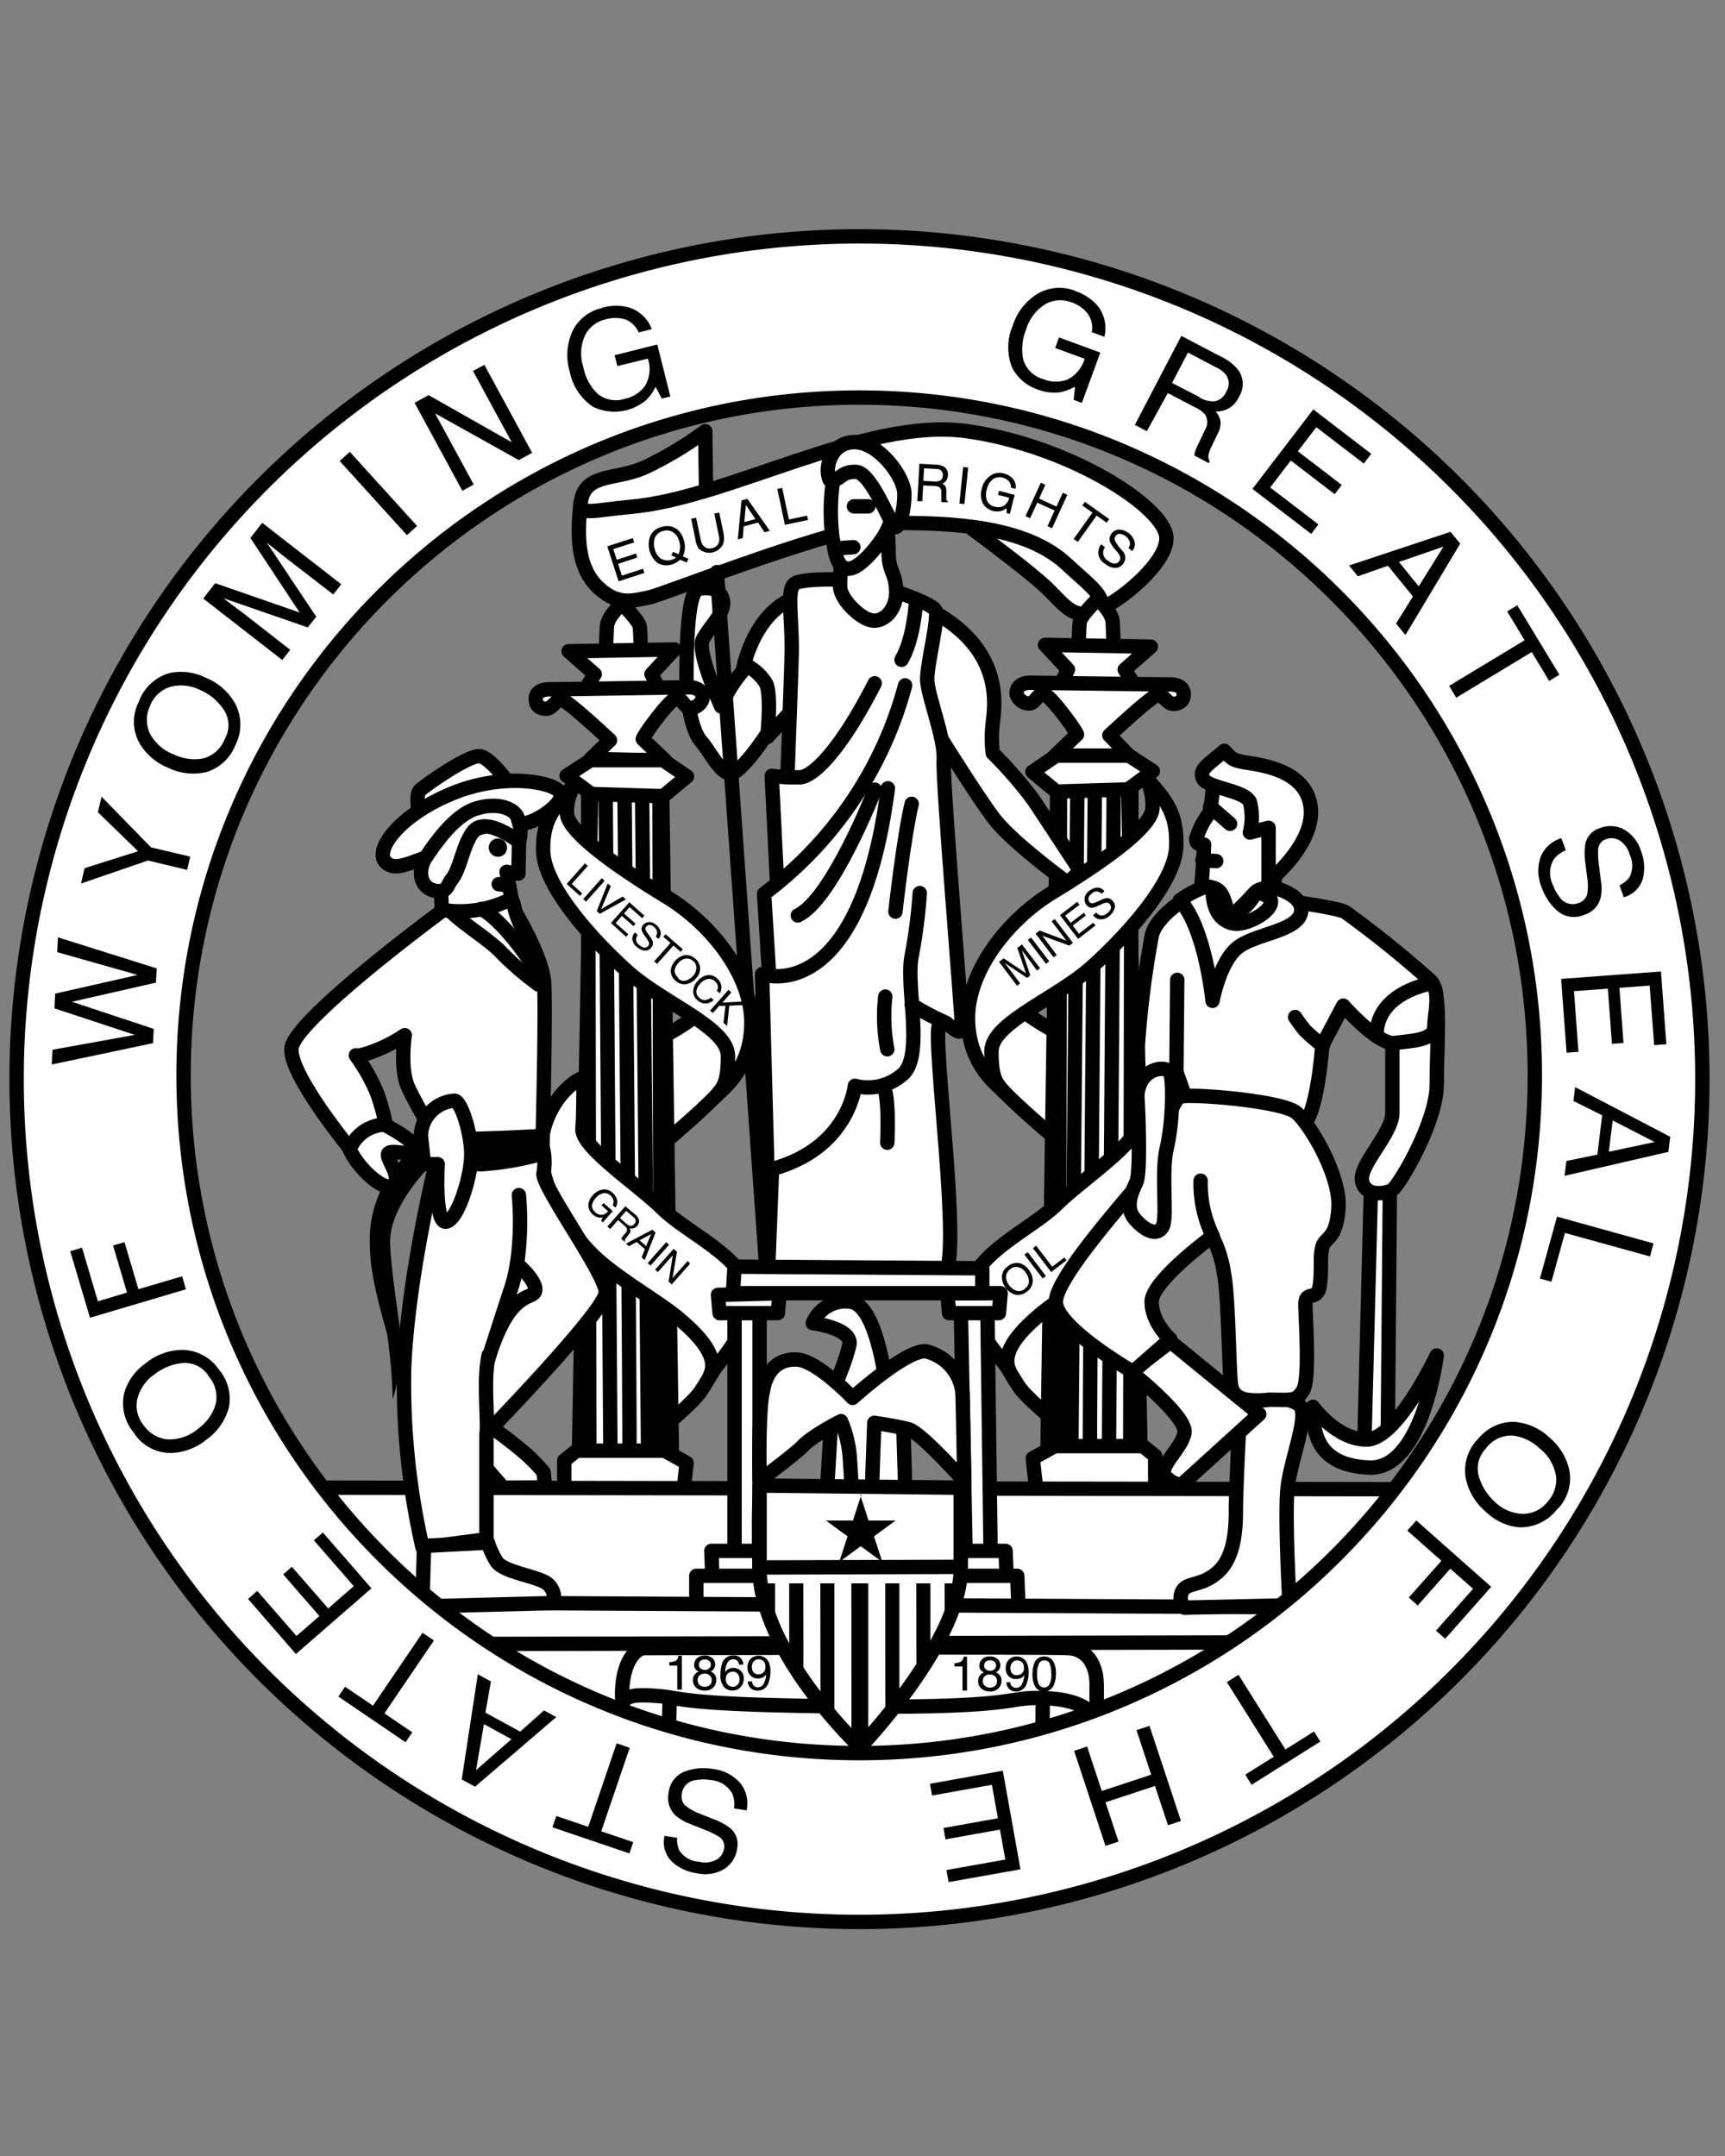 <svg xmlns="http://www.w3.org/2000/svg" width="240" height="300" viewBox="0 0 240 300"><rect x="0" y="0" width="240" height="300" fill="#808080" stroke="none"/><title>flag-wyoming-icon-seal</title><path d="M80.74,70.92c0-5.37,4.62-3.89,9.06-5.92a50.25,50.25,0,0,0,8.32-5l.19,13.88h-17l-.55-3Z" fill="#fff" stroke="#000" stroke-linecap="round" stroke-linejoin="round" stroke-width="2" fill-rule="evenodd"/><path d="M154.17,84.24c-4.63,2.77-5.74.18-8.7-2.59s-11.84-9.25-11.84-9.25l23.68,3.88-3.14,8Z" fill="#fff" stroke="#000" stroke-linecap="round" stroke-linejoin="round" stroke-width="2" fill-rule="evenodd"/><path d="M80.76,70.1c-.56,5.32-.2,9.17,2.56,11.73s5,1.67,7,1.3,26.82-10.36,34.41-10.36,17.94.37,23.67,5.73c2.58,2.42,5.18,4.26,4.81,5.74s9.25-5.18,9.07-9.44S148.8,62,134.56,60s-33.26,9.43-47,10.54c-4.93.47-6.82,1.19-6.82-.45Z" fill="#fff" stroke="#000" stroke-linecap="round" stroke-linejoin="round" stroke-width="2" fill-rule="evenodd"/><path d="M153.75,76.14a1.25,1.25,0,0,0,.34,1.84c.44.35,1.15.69,1.59.15s0-1-.28-1.39a5.08,5.08,0,0,1-1-1.42,1.37,1.37,0,0,1,1.31-1.63,2.36,2.36,0,0,1,2.14,1.66,1.39,1.39,0,0,1-.34,1.32l-.51-.41a1.28,1.28,0,0,0,.23-.63,1.59,1.59,0,0,0-1.43-1.34.71.71,0,0,0-.69.92,6.64,6.64,0,0,0,1,1.38,1.38,1.38,0,0,1,.15,1.87c-.73.91-1.81.58-2.59-.06a1.79,1.79,0,0,1-.45-2.67l.51.41Z" fill-rule="evenodd"/><polygon points="154.32 72.23 153.97 72.73 152.57 71.73 149.96 75.41 149.38 75 151.99 71.33 150.58 70.33 150.94 69.83 154.32 72.23" fill-rule="evenodd"/><polygon points="144.81 67.17 145.44 67.46 144.57 69.38 146.99 70.49 147.86 68.57 148.5 68.86 146.37 73.51 145.74 73.22 146.73 71.04 144.31 69.94 143.32 72.11 142.68 71.82 144.81 67.17" fill-rule="evenodd"/><path d="M139.62,65.87a2.78,2.78,0,0,1,1.14.57,1.83,1.83,0,0,1,.55,1.59l-.66-.17a1.24,1.24,0,0,0-.3-.91,1.79,1.79,0,0,0-.9-.5,1.59,1.59,0,0,0-1.29.22,2.3,2.3,0,0,0-.86,1.42,2.5,2.5,0,0,0,0,1.54,1.47,1.47,0,0,0,1.12.88,1.66,1.66,0,0,0,1.21-.11,1.69,1.69,0,0,0,.77-1.15l-1.55-.39.14-.56,2.18.56-.67,2.65-.44-.11v-.68a2.93,2.93,0,0,1-.73.37,2.43,2.43,0,0,1-1.19,0,2.29,2.29,0,0,1-1.37-1A2.79,2.79,0,0,1,136.6,68a2.87,2.87,0,0,1,1.18-1.8A2.18,2.18,0,0,1,139.62,65.87Z" fill-rule="evenodd"/><polygon points="134 64.99 134.7 65.06 134.18 70.14 133.48 70.07 134 64.99" fill-rule="evenodd"/><path d="M130.07,67a1.41,1.41,0,0,0,.78-.16.8.8,0,0,0,.32-.68.76.76,0,0,0-.36-.77,1.18,1.18,0,0,0-.56-.13l-1.68-.09-.1,1.74,1.6.09m-2.16-2.47,2.36.13a2.42,2.42,0,0,1,.95.22,1.22,1.22,0,0,1,.66,1.25,1.47,1.47,0,0,1-.23.74,1.45,1.45,0,0,1-.56.44,1,1,0,0,1,.43.34,1.16,1.16,0,0,1,.14.66V69a1.83,1.83,0,0,0,0,.44.4.4,0,0,0,.21.32v.12l-.85,0a.58.58,0,0,1-.05-.17,4,4,0,0,1,0-.41v-.85a.72.72,0,0,0-.34-.69,1.6,1.6,0,0,0-.62-.13l-1.57-.08-.12,2.19-.69,0,.28-5.11Z" fill-rule="evenodd"/><polygon points="108.15 68.03 108.83 67.89 109.76 72.29 112.29 71.75 112.42 72.35 109.21 73.03 108.15 68.03" fill-rule="evenodd"/><path d="M105.11,72.25l-1.34-2-.21,2.4,1.55-.42m-1.89-2.62.76-.2,3.12,4.45-.73.2-.9-1.35-2,.53-.13,1.63-.69.18.52-5.44Z" fill-rule="evenodd"/><path d="M96.84,72l.65,3.09a1.76,1.76,0,0,0,.39.87,1.11,1.11,0,0,0,1.14.33,1.22,1.22,0,0,0,1-.83,1.83,1.83,0,0,0,0-.9l-.64-3.09.69-.15.58,2.82a3.24,3.24,0,0,1,0,1.47,2.14,2.14,0,0,1-3.45.71A3.36,3.36,0,0,1,96.74,75l-.58-2.82.68-.14Z" fill-rule="evenodd"/><polygon points="84.49 76.02 88.04 74.87 88.23 75.47 85.33 76.41 85.81 77.89 88.49 77.02 88.67 77.58 85.99 78.45 86.52 80.1 89.47 79.14 89.66 79.72 86.07 80.89 84.49 76.02" fill-rule="evenodd"/><path d="M95.77,77.77l-.23.5-.92-.39a2.75,2.75,0,0,1-1.21.68,2.35,2.35,0,0,1-2-.28,3.34,3.34,0,0,1-1-3.54,2.21,2.21,0,0,1,1.65-1.41,2.34,2.34,0,0,1,2.16.33,2.87,2.87,0,0,1,.93,1.55A3,3,0,0,1,95,77.42l.82.35m-2.06,0a.79.79,0,0,0,.29-.2l-.65-.28.23-.5.77.33a2.51,2.51,0,0,0,.11-1.75,2.18,2.18,0,0,0-.83-1.29,1.63,1.63,0,0,0-1.39-.2,1.69,1.69,0,0,0-1.13.84,2.37,2.37,0,0,0-.06,1.69,2.18,2.18,0,0,0,.82,1.3,1.91,1.91,0,0,0,1.84.06Z" fill-rule="evenodd"/><path d="M147.27,198.18s-4.37-3.55-5.47-5.18-4.09-6.83-4.09-6.83l7.64-7.92s5.74,7.1,5.74,8.47-3.82,11.46-3.82,11.46Z" fill="#fff" stroke="#000" stroke-linecap="round" stroke-linejoin="round" stroke-width="2" fill-rule="evenodd"/><path d="M148.36,159.69s-9.56-7.92-10.38-9.84-1.09-8.73-1.09-8.73l4.64-1.09a30.1,30.1,0,0,0,4.37,3,17.52,17.52,0,0,0,6,1.64l-3.55,15Z" fill="#fff" stroke="#000" stroke-linecap="round" stroke-linejoin="round" stroke-width="2" fill-rule="evenodd"/><path d="M155,91.17l-.19-4.58c-.06-1.44-2.07-3.25-2.07-3.25s-2.38,2.31-2.51,3.19-.18,5.2-.18,5.2l4.95-.56Z" fill="#fff" stroke="#000" stroke-linecap="round" stroke-linejoin="round" stroke-width="2" fill-rule="evenodd"/><polygon points="158.67 201.56 156.97 109.6 147.1 109.94 145.73 202.24 158.67 201.56" fill="#fff" stroke="#000" stroke-linecap="round" stroke-linejoin="round" stroke-width="2" fill-rule="evenodd"/><path d="M149.05,202.44l.87-95.82m-.87,95.82Z" fill="none" stroke="#000" stroke-linecap="round" stroke-linejoin="round" stroke-width="2"/><path d="M147.3,202.44l.18-95.82m-.18,95.82Z" fill="none" stroke="#000" stroke-linecap="round" stroke-linejoin="round" stroke-width="2"/><path d="M154.28,203l.7-96.69m-.7,96.69Z" fill="none" stroke="#000" stroke-linecap="round" stroke-linejoin="round" stroke-width="2"/><path d="M151.67,202.79c-.18-.87.69-96.69.69-96.69m-.69,96.69Z" fill="none" stroke="#000" stroke-linecap="round" stroke-linejoin="round" stroke-width="2"/><path d="M157.25,203.14l.17-97m-.17,97Z" fill="none" stroke="#000" stroke-linecap="round" stroke-linejoin="round" stroke-width="2"/><polygon points="160.72 208.37 160.72 202.58 159.02 201.22 146.75 201.22 143.69 202.92 144.37 209.05 160.72 208.37" fill="#fff" stroke="#000" stroke-linecap="round" stroke-linejoin="round" stroke-width="2" fill-rule="evenodd"/><polygon points="158.3 96.06 156.48 93.17 160.12 89.98 145.39 89.73 148.59 93.17 147.15 95.99 158.3 96.06" fill="#fff" stroke="#000" stroke-linecap="round" stroke-linejoin="round" stroke-width="2" fill-rule="evenodd"/><path d="M157.08,105.14l-2.73-2.82s6-5.64,6.77-5.64,1.31,1.32,2.19,1.26,1.38-.44,1.38-1.38-.88-1.38-2.19-1.32L143.2,95c-1.38.06-1.82.88-1.76,1.57a1.79,1.79,0,0,0,1.82,1.31c.82-.06,1.07-1.38,1.94-1.31s4.64,5.26,4.64,5.64l-3.13,3,10.37-.06Z" fill="#fff" stroke="#000" stroke-linecap="round" stroke-linejoin="round" stroke-width="2" fill-rule="evenodd"/><path d="M159.33,108.09c2.67,3,4.46,4.87,4.32,9.54,0,4.92-6.71,12.38-11.71,16.88s-14,7.8-14,11.8.78,4.39,1.74,5.64c-.79-.91-5-3.73-5-10.29s5.46-13.65,11.74-17.47,13.92-9,13.92-11.74a7.94,7.94,0,0,0-1-4.36Z" fill="#fff" stroke="#000" stroke-linecap="round" stroke-linejoin="round" stroke-width="2" fill-rule="evenodd"/><path d="M158,149.3c.09,2.68,0,4.92.19,7.11.24,2.58-7.92,7.92-11.19,11.19s-11.47,6.83-12,11.75,4.3,9.49,5.43,11.35c-1.24-2.6,1.58-5.62,4.82-8.25,2.86-2.31,9-5.72,12.14-9.11s6.55-8.74,6.55-13.93-3.46-9.29-5.92-10.11Z" fill="#fff" stroke="#000" stroke-linecap="round" stroke-linejoin="round" stroke-width="2" fill-rule="evenodd"/><polygon points="160.4 107.3 156.95 109.84 146.96 110.15 143.64 107.4 146.96 105.14 157.08 105.14 160.4 107.3" fill="#fff" stroke="#000" stroke-linecap="round" stroke-linejoin="round" stroke-width="2" fill-rule="evenodd"/><path d="M112.16,82.78c-7,1.13-8.75,10.16-8.75,10.16s3.11.57,3.11,3.39.28,6.21.28,6.21L113,95.76l-.85-13Z" fill="#fff" stroke="#000" stroke-linecap="round" stroke-linejoin="round" stroke-width="2" fill-rule="evenodd"/><path d="M104,92.66a17.37,17.37,0,0,0-3.67,5.64S96.92,90.68,97.77,89s3.1-3.67,2.82-5.36-1.69-2-3.39-1.7-1.69,9.88-1.69,12.42.56,7.06,2,8.75,2.54,4.24,4,4.52S106.8,102,106.8,102s.56-5.64-.28-7A7.06,7.06,0,0,0,104,92.66Z" fill="#fff" stroke="#000" stroke-linecap="round" stroke-linejoin="round" stroke-width="2" fill-rule="evenodd"/><path d="M130.23,85.32c9.31,5.36,8.18,12.7,7.9,15.24a17.16,17.16,0,0,0,0,4.24,58.8,58.8,0,0,1,5.64,6.49c1.7,2.54,6.5,9.88,6.5,9.88l-1.7,1.69s-7-5.08-9.88-8.47-15.24-23.71-15.24-23.71l6.78-5.36Z" fill="#fff" stroke="#000" stroke-linecap="round" stroke-linejoin="round" stroke-width="2" fill-rule="evenodd"/><path d="M106.8,179,99.74,79.61M106.8,179Z" fill="none" stroke="#000" stroke-linecap="round" stroke-linejoin="round" stroke-width="2"/><path d="M131.27,177.41l-24.43,0c0-.68,3.32-82.6,3.32-87.12s-.67-8,.29-9,9.52-.77,11.44,0,7.79,2.6,8.27,3.66S129,92.29,129,94.5s2.49,8.17,2.3,11.25,2.51,34.76,2.51,36.88c0,2.61-2.14-1.34-3.11-.09-1.16,1.49,3.38,33.6.56,34.87Z" fill="#fff" stroke="#000" stroke-linecap="round" stroke-linejoin="round" stroke-width="2" fill-rule="evenodd"/><path d="M117.18,73.93s-.29,6-.29,7.69,2.69,4.42,4.42,4.71,3.56-1.64,3.37-4.33-1.06-2.31-1.06-5.48A24.84,24.84,0,0,0,123,71l-5.86,2.89Z" fill="#fff" stroke="#000" stroke-linecap="round" stroke-linejoin="round" stroke-width="2" fill-rule="evenodd"/><path d="M115.93,66.71a29.21,29.21,0,0,0-.1,8.18c.29,1,.29,3.94,2,4.23s4.62-3.46,5.48-5.1a14.78,14.78,0,0,0,1.25-3.65L120,63.64Z" fill="#fff" stroke="#000" stroke-linecap="round" stroke-linejoin="round" stroke-width="2" fill-rule="evenodd"/><path d="M116.12,76.33l2.6-.19m-2.6.19Z" fill="#fff" stroke="#000" stroke-linecap="round" stroke-linejoin="round" stroke-width="2" fill-rule="evenodd"/><path d="M118.81,70.46h2m-2,0Z" fill="#fff" stroke="#000" stroke-linecap="round" stroke-linejoin="round" stroke-width="2" fill-rule="evenodd"/><path d="M115.45,66.81c-.87-1.83.29-5.39,3.56-5.29s6.82,4.81,6.82,7.21-.67,4.62-1.25,4.62-3.27-7.6-5.48-7.69S117.08,66.91,115.45,66.81Z" fill="#fff" stroke="#000" stroke-linecap="round" stroke-linejoin="round" stroke-width="2" fill-rule="evenodd"/><path d="M121.7,95.08c-4.91,9.61-8.66,13-10.39,13.08a26.12,26.12,0,0,1-3.94-.2l1,20,14,.37m-.68-33.21Z" fill="#fff" stroke="#000" stroke-linecap="round" stroke-linejoin="round" stroke-width="2" fill-rule="evenodd"/><path d="M125.93,95.37a53.47,53.47,0,0,1-19.62,29l1.84,29.65,14.56-14.45m3.22-44.23Z" fill="#fff" stroke="#000" stroke-linecap="round" stroke-linejoin="round" stroke-width="2" fill-rule="evenodd"/><path d="M123.53,109.69c-4,30.77-17.5,25.87-17.5,25.87l.74,27.27c11.32-2.71,12.17-11.74,12.17-11.74a7.35,7.35,0,0,0,6.77-1.7c2.82-2.82.28-12.14,1.13-16.37a74.68,74.68,0,0,0,1.13-8.75m-4.44-14.58Z" fill="#fff" stroke="#000" stroke-linecap="round" stroke-linejoin="round" stroke-width="2" fill-rule="evenodd"/><path d="M126.84,111.85c-1.13,4.8-2.26,15-2.26,15m2.26-15Z" fill="none" stroke="#000" stroke-linecap="round" stroke-linejoin="round" stroke-width="2"/><path d="M111,127.38c4.8-2.26,10.73-17.5,10.73-17.5M111,127.38Z" fill="none" stroke="#000" stroke-linecap="round" stroke-linejoin="round" stroke-width="2"/><path d="M123.17,138.67a24,24,0,0,0,.28,7.33m-.28-7.33Z" fill="none" stroke="#000" stroke-linecap="round" stroke-linejoin="round" stroke-width="2"/><path d="M123.45,159c.28-7.06-.56-7.91-.56-7.91m.56,7.91Z" fill="none" stroke="#000" stroke-linecap="round" stroke-linejoin="round" stroke-width="2"/><path d="M125.43,91.81c1.69-2.82,2-7.9,2-7.9m-2,7.9Z" fill="none" stroke="#000" stroke-linecap="round" stroke-linejoin="round" stroke-width="2"/><path d="M131.64,142.33a36.79,36.79,0,0,1-4.8-2.54m4.8,2.54Z" fill="none" stroke="#000" stroke-linecap="round" stroke-linejoin="round" stroke-width="2"/><path d="M92,198.83s4.36-3.55,5.46-5.19,4.09-6.83,4.09-6.83l-7.64-7.92s-5.74,7.1-5.74,8.47S92,198.83,92,198.83Z" fill="#fff" stroke="#000" stroke-linecap="round" stroke-linejoin="round" stroke-width="2" fill-rule="evenodd"/><path d="M90.86,160.33s9.56-7.92,10.38-9.83,1.09-8.74,1.09-8.74l-4.64-1.1a29.68,29.68,0,0,1-4.37,3,17.52,17.52,0,0,1-6,1.64l3.55,15Z" fill="#fff" stroke="#000" stroke-linecap="round" stroke-linejoin="round" stroke-width="2" fill-rule="evenodd"/><path d="M84.24,91.81l.19-4.58C84.49,85.79,86.5,84,86.5,84s2.38,2.31,2.51,3.19.18,5.2.18,5.2Z" fill="#fff" stroke="#000" stroke-linecap="round" stroke-linejoin="round" stroke-width="2" fill-rule="evenodd"/><polygon points="80.55 202.2 82.25 110.24 92.13 110.58 93.49 202.88 80.55 202.2" fill="#fff" stroke="#000" stroke-linecap="round" stroke-linejoin="round" stroke-width="2" fill-rule="evenodd"/><path d="M90.18,203.08l-.87-95.82m.87,95.82Z" fill="none" stroke="#000" stroke-linecap="round" stroke-linejoin="round" stroke-width="2"/><path d="M91.92,203.08l-.17-95.82m.17,95.82Z" fill="none" stroke="#000" stroke-linecap="round" stroke-linejoin="round" stroke-width="2"/><path d="M84.94,203.6l-.7-96.69m.7,96.69Z" fill="none" stroke="#000" stroke-linecap="round" stroke-linejoin="round" stroke-width="2"/><path d="M87.56,203.43c.17-.88-.7-96.69-.7-96.69m.7,96.69Z" fill="none" stroke="#000" stroke-linecap="round" stroke-linejoin="round" stroke-width="2"/><path d="M82,203.78l-.18-97m.18,97Z" fill="none" stroke="#000" stroke-linecap="round" stroke-linejoin="round" stroke-width="2"/><polygon points="78.51 209.01 78.51 203.22 80.21 201.86 92.47 201.86 95.53 203.56 94.85 209.69 78.51 209.01" fill="#fff" stroke="#000" stroke-linecap="round" stroke-linejoin="round" stroke-width="2" fill-rule="evenodd"/><polygon points="80.92 96.69 82.74 93.81 79.11 90.62 93.83 90.37 90.64 93.81 92.08 96.63 80.92 96.69" fill="#fff" stroke="#000" stroke-linecap="round" stroke-linejoin="round" stroke-width="2" fill-rule="evenodd"/><path d="M82.18,105.59,84.87,103s-6-5.64-6.76-5.64-1.32,1.32-2.2,1.26-1.37-.44-1.37-1.38.87-1.38,2.19-1.32L96,95.63c1.38.06,1.81.88,1.75,1.57A1.77,1.77,0,0,1,96,98.51c-.81-.06-1.06-1.38-1.94-1.31s-4.63,5.26-4.63,5.64l3.13,3-10.34-.25Z" fill="#fff" stroke="#000" stroke-linecap="round" stroke-linejoin="round" stroke-width="2" fill-rule="evenodd"/><path d="M80.08,108.87c-2.68,3.27-4.57,4.79-4.51,9.4,0,4.92,6.71,12.38,11.71,16.88s14,7.8,14,11.81-.77,4.38-1.74,5.63c.8-.91,5-3.73,5-10.29s-5.47-13.65-11.75-17.47-13.92-9-13.92-11.74a7.7,7.7,0,0,1,1.23-4.22Z" fill="#fff" stroke="#000" stroke-linecap="round" stroke-linejoin="round" stroke-width="2" fill-rule="evenodd"/><path d="M81.22,149.94c-.09,2.68,0,4.92-.19,7.11-.23,2.58,7.92,7.92,11.2,11.19s11.47,6.83,12,11.75-4.3,9.49-5.43,11.35c1.25-2.6-1.58-5.62-4.82-8.25-2.85-2.31-9-5.72-12.14-9.11s-6.55-8.74-6.55-13.93,3.47-9.29,5.92-10.11Z" fill="#fff" stroke="#000" stroke-linecap="round" stroke-linejoin="round" stroke-width="2" fill-rule="evenodd"/><polygon points="78.83 107.94 82.27 110.48 92.27 110.79 95.58 108.04 92.27 105.78 82.15 105.78 78.83 107.94" fill="#fff" stroke="#000" stroke-linecap="round" stroke-linejoin="round" stroke-width="2" fill-rule="evenodd"/><path d="M101.37,137.76l.38.34-1.25,1.42,2.67-.16.54.48-2.25.1-.29,2.84-.51-.46.27-2.36-.86,0-.89,1-.39-.34,2.58-2.91m-1.61-1.56a1.6,1.6,0,0,1,.6,1.05,1.39,1.39,0,0,1-.24,1l-.39-.34a1,1,0,0,0,.14-.67,1.15,1.15,0,0,0-.4-.65,1.18,1.18,0,0,0-1-.31,1.8,1.8,0,0,0-1.08.69,1.83,1.83,0,0,0-.5,1,1.14,1.14,0,0,0,.44.95,1,1,0,0,0,1,.25,1.78,1.78,0,0,0,.59-.31l.38.34a1.71,1.71,0,0,1-1,.47,1.6,1.6,0,0,1-1.27-.45,1.64,1.64,0,0,1-.58-1.06,2.13,2.13,0,0,1,.66-1.65,2.17,2.17,0,0,1,1.27-.76,1.66,1.66,0,0,1,1.41.45m-.08-.07h0m-3-2.69a1.75,1.75,0,0,1,.7,1.5,2.08,2.08,0,0,1-.58,1.25,2.29,2.29,0,0,1-1.29.79,1.75,1.75,0,0,1-1.55-.47,1.8,1.8,0,0,1-.67-1.38,2.27,2.27,0,0,1,.62-1.39,2.34,2.34,0,0,1,1.18-.75,1.73,1.73,0,0,1,1.59.45m-2.36,2.76a1.1,1.1,0,0,0,1.08.29,2.17,2.17,0,0,0,1-.65,1.62,1.62,0,0,0,.46-1.07,1.22,1.22,0,0,0-.45-1,1.29,1.29,0,0,0-1-.34,1.76,1.76,0,0,0-1.1.66,1.88,1.88,0,0,0-.48,1,1.25,1.25,0,0,0,.51,1m2.38-2.75h0M95,132.09l-.31.35-1-.87-2.27,2.56-.4-.36,2.27-2.56-1-.86.31-.35L95,132.09m-6.25-2a.91.91,0,0,0,.2,1.41,1.42,1.42,0,0,0,.46.29.58.58,0,0,0,.74-.13.5.5,0,0,0,.15-.47,1.92,1.92,0,0,0-.32-.58l-.31-.44a2.2,2.2,0,0,1-.38-.68.81.81,0,0,1,.2-.79,1.16,1.16,0,0,1,.84-.4,1.45,1.45,0,0,1,1,.43,1.76,1.76,0,0,1,.57.91,1,1,0,0,1-.3,1l-.37-.32a1,1,0,0,0,.19-.47A1,1,0,0,0,91,129a.91.91,0,0,0-.63-.3.6.6,0,0,0-.45.21.44.44,0,0,0-.1.47,3.26,3.26,0,0,0,.39.62l.32.46a1.49,1.49,0,0,1,.29.58.9.9,0,0,1-.24.84,1,1,0,0,1-1,.38,2.17,2.17,0,0,1-1-.51,1.64,1.64,0,0,1-.6-1,1.27,1.27,0,0,1,.36-1l.37.33m2.61-1.34h0m-3.78-3.21,2.11,1.88-.31.35-1.74-1.54-.78.89,1.61,1.42-.3.33-1.61-1.42-.87,1L87.42,130l-.31.35L85,128.43l2.58-2.91m1.07,1h0M85,123.28l-1.36,3.22,3-1.75.44.4-3.63,2-.42-.37,1.52-3.84.43.38m-1.26-1.12.4.36-2.58,2.9-.4-.35,2.58-2.91m.2.18h0m-2.53-2.24.39.35L79.55,123,81,124.32l-.31.34L78.84,123l2.58-2.91Z" fill-rule="evenodd"/><path d="M93.73,173.77l.46.41-.62,3.66,2.09-2.36.37.33-2.57,2.91-.44-.39.59-3.67L91.53,177l-.38-.33,2.58-2.91m1.12,1h0m-2.16-1.92.4.36-2.58,2.9-.39-.35,2.57-2.91m.2.18h0m-3,.37.7-1.67-1.61.86.91.81m.87-2.29.45.4-1.52,3.84-.43-.39.47-1.13-1.15-1-1.08.59-.41-.36,3.67-1.94m.21.18h0m-3.77-1a1,1,0,0,0,.54.28.59.59,0,0,0,.51-.26.54.54,0,0,0,.15-.62.87.87,0,0,0-.27-.34l-1-.86-.88,1,.91.8M87,167.85,88.38,169a1.77,1.77,0,0,1,.46.58.91.91,0,0,1-.19,1,1.12,1.12,0,0,1-.49.33,1,1,0,0,1-.54,0,1,1,0,0,1,.1.41.87.87,0,0,1-.23.45l-.33.4a1.24,1.24,0,0,0-.19.28.35.35,0,0,0,0,.29l-.05.06-.49-.43a.66.66,0,0,1,.06-.12l.18-.25.41-.5a.53.53,0,0,0,.12-.57,1.09,1.09,0,0,0-.3-.37l-.9-.79-1.1,1.24-.4-.35,2.58-2.9m-1.85-1.77a1.89,1.89,0,0,1,.57.79,1.35,1.35,0,0,1-.17,1.26l-.39-.34a1,1,0,0,0,.11-.72,1.37,1.37,0,0,0-.43-.65,1.18,1.18,0,0,0-.95-.3,1.78,1.78,0,0,0-1.08.66,1.94,1.94,0,0,0-.52,1,1.15,1.15,0,0,0,.46,1,1.15,1.15,0,0,0,1.77-.16l-.91-.81.29-.32,1.28,1.13-1.38,1.55-.25-.22.23-.46a1.77,1.77,0,0,1-.62,0,1.71,1.71,0,0,1-.79-.44,1.66,1.66,0,0,1-.59-1.12,2.09,2.09,0,0,1,.61-1.51,2.27,2.27,0,0,1,1.42-.81,1.7,1.7,0,0,1,1.34.45m-.06-.06Z" fill-rule="evenodd"/><path d="M152.55,127a1.13,1.13,0,0,0,.48.36,1.15,1.15,0,0,0,1-.27,1.85,1.85,0,0,0,.41-.43.66.66,0,0,0,0-.81.55.55,0,0,0-.47-.25,2.13,2.13,0,0,0-.69.21l-.52.24a2.51,2.51,0,0,1-.79.26.9.9,0,0,1-.8-.38,1.23,1.23,0,0,1-.25-1,1.57,1.57,0,0,1,.66-1,2,2,0,0,1,1.08-.42,1.15,1.15,0,0,1,1,.52l-.42.33a.89.89,0,0,0-1.36,0,1,1,0,0,0-.44.61.68.68,0,0,0,.12.52.49.49,0,0,0,.48.2,3.74,3.74,0,0,0,.74-.28l.55-.25a1.9,1.9,0,0,1,.68-.19,1,1,0,0,1,.83.44,1,1,0,0,1,.2,1.09,2.33,2.33,0,0,1-.75,1,1.69,1.69,0,0,1-1.21.42,1.32,1.32,0,0,1-1-.59l.43-.32m-.88-3h0m-4.17,3.33,2.42-1.85.31.41-2,1.51.77,1,1.83-1.4.29.38-1.83,1.4.86,1.13,2-1.54.3.39L150,130.65l-2.53-3.32m1.22-.94h0m-4.58,3.5.53-.41,3.73,1.41-2.05-2.68.42-.33,2.54,3.32-.51.38-3.75-1.38,2,2.68-.43.33-2.53-3.32m1.29-1h0M143,130.79l.45-.34,2.53,3.31-.45.35L143,130.79m.22-.17h0M139,133.84l.64-.49,3.1,2.07-1.2-3.52.64-.49,2.53,3.32-.43.32-1.49-2c0-.06-.14-.18-.25-.34l-.38-.5,1.19,3.52-.45.34L139.78,134l.08.1.29.37.28.36,1.5,2-.43.33L139,133.84Z" fill-rule="evenodd"/><path d="M143.71,173.68l.45-.35,2.24,2.93,1.68-1.28.3.39L146.25,177l-2.54-3.32m-1.18.9.46-.35,2.53,3.32-.45.35-2.54-3.32m.23-.17h0m-2.56,1.81a1.9,1.9,0,0,1,1.73-.43,2.34,2.34,0,0,1,1.19.88,2.46,2.46,0,0,1,.57,1.52,1.89,1.89,0,0,1-.83,1.54,1.92,1.92,0,0,1-1.59.42,2.41,2.41,0,0,1-1.33-.94,2.48,2.48,0,0,1-.54-1.41,1.81,1.81,0,0,1,.8-1.58m2.41,3.07a1.17,1.17,0,0,0,.54-1.08,2.25,2.25,0,0,0-.49-1.19,1.72,1.72,0,0,0-1-.7,1.28,1.28,0,0,0-1.11.28,1.38,1.38,0,0,0-.57,1,1.86,1.86,0,0,0,.47,1.29,1.9,1.9,0,0,0,1,.72,1.31,1.31,0,0,0,1.19-.31m-2.4-3.08Z" fill-rule="evenodd"/><path d="M43.22,207l156.14.23L182.7,231.76s-63.15,23.13-65.92,22.67S50.39,231.3,50.39,231.3L43.22,207Z" fill="#fff" stroke="#000" stroke-linecap="round" stroke-linejoin="round" stroke-width="2" fill-rule="evenodd"/><polygon points="102.2 181.57 102.2 216.49 105.68 215.57 105.68 181.1 102.2 181.57" fill="#fff" stroke="#000" stroke-linecap="round" stroke-linejoin="round" stroke-width="2" fill-rule="evenodd"/><polygon points="133.66 181.1 134.35 216.49 137.83 216.49 137.36 181.1 133.66 181.1" fill="#fff" stroke="#000" stroke-linecap="round" stroke-linejoin="round" stroke-width="2" fill-rule="evenodd"/><polygon points="98.97 215.8 99.2 221.81 140.14 221.81 139.91 215.8 98.97 215.8" fill="#fff" stroke="#000" stroke-linecap="round" stroke-linejoin="round" stroke-width="2" fill-rule="evenodd"/><polygon points="96.88 219.27 96.88 224.82 141.76 225.06 141.53 219.27 96.88 219.27" fill="#fff" stroke="#000" stroke-linecap="round" stroke-linejoin="round" stroke-width="2" fill-rule="evenodd"/><polygon points="152.57 234.46 152.57 244.44 145.02 243.76 145.11 231.84 152.57 234.46" fill="#fff" stroke="#000" stroke-linecap="round" stroke-linejoin="round" stroke-width="2" fill-rule="evenodd"/><polygon points="93.28 232.62 92.99 243.18 86.31 239.69 87.08 233.2 93.28 232.62" fill="#fff" stroke="#000" stroke-linecap="round" stroke-linejoin="round" stroke-width="2" fill-rule="evenodd"/><path d="M86.6,237.08c-.39-5.14,1.55-7.75,3.1-7.75s55.9-.2,59,0,3.87,3.19,3.87,4.84v5.52s-.31-3-6.7-3.37-2.5,1.34-26.82,1.14S95.32,236.32,91.63,236s-4.65.08-5,1.05Z" fill="#fff" stroke="#000" stroke-linecap="round" stroke-linejoin="round" stroke-width="2" fill-rule="evenodd"/><path d="M145.26,230.5a1.38,1.38,0,0,1,1.33.76,3.39,3.39,0,0,1,.32,1.6,3.86,3.86,0,0,1-.29,1.59,1.42,1.42,0,0,1-1.36.91,1.37,1.37,0,0,1-1.27-.74,3.42,3.42,0,0,1-.34-1.66,4.28,4.28,0,0,1,.2-1.38,1.42,1.42,0,0,1,1.41-1.08m0,4.31a.83.83,0,0,0,.73-.4,2.92,2.92,0,0,0,.28-1.53,3.74,3.74,0,0,0-.2-1.32.75.75,0,0,0-.77-.52.8.8,0,0,0-.77.49,3.42,3.42,0,0,0-.24,1.45,3.37,3.37,0,0,0,.16,1.16.83.83,0,0,0,.81.67Z" fill-rule="evenodd"/><path d="M140.57,234.08a.76.76,0,0,0,.38.68.8.8,0,0,0,.41.1.93.93,0,0,0,.73-.35,2.92,2.92,0,0,0,.42-1.44,1.09,1.09,0,0,1-.49.44,1.61,1.61,0,0,1-.63.12,1.43,1.43,0,0,1-1.08-.42,1.56,1.56,0,0,1-.39-1.1,1.78,1.78,0,0,1,.39-1.13,1.58,1.58,0,0,1,2.58.44,3.23,3.23,0,0,1,.22,1.28,4.28,4.28,0,0,1-.26,1.54,1.51,1.51,0,0,1-1.47,1.12,1.39,1.39,0,0,1-1-.37,1.23,1.23,0,0,1-.36-.91h.6m.9-1a.9.9,0,0,0,.94-1,1.06,1.06,0,0,0-.26-.78.94.94,0,0,0-.67-.26.86.86,0,0,0-.69.3,1.13,1.13,0,0,0-.26.78,1.1,1.1,0,0,0,.23.73A.88.88,0,0,0,141.47,233.11Z" fill-rule="evenodd"/><path d="M137.75,232.48a.84.84,0,0,0,.62-.22.74.74,0,0,0,.22-.52.7.7,0,0,0-.21-.49.85.85,0,0,0-.65-.22.78.78,0,0,0-.62.22.81.81,0,0,0-.19.52.6.6,0,0,0,.25.52.9.9,0,0,0,.58.19m0,2.34a1,1,0,0,0,.68-.22.82.82,0,0,0,.28-.67.87.87,0,0,0-.28-.69,1.08,1.08,0,0,0-.72-.24,1,1,0,0,0-.7.24.86.86,0,0,0-.27.67.89.89,0,0,0,.25.64,1,1,0,0,0,.76.27m-.85-2.11a1.25,1.25,0,0,1-.38-.25.91.91,0,0,1-.26-.69,1.23,1.23,0,0,1,.38-.9,1.46,1.46,0,0,1,1.09-.38,1.5,1.5,0,0,1,1.06.36,1.08,1.08,0,0,1,.39.83,1.11,1.11,0,0,1-.23.72,1.32,1.32,0,0,1-.39.3,1.54,1.54,0,0,1,.47.31,1.24,1.24,0,0,1,.31.86,1.46,1.46,0,0,1-.42,1.06,1.56,1.56,0,0,1-1.18.43,1.84,1.84,0,0,1-1.17-.37,1.31,1.31,0,0,1-.48-1.09,1.22,1.22,0,0,1,.21-.72,1.25,1.25,0,0,1,.6-.47Z" fill-rule="evenodd"/><path d="M132.8,231.88v-.45a2.56,2.56,0,0,0,.9-.21,1.06,1.06,0,0,0,.38-.7h.46v4.71h-.63v-3.35Z" fill-rule="evenodd"/><path d="M104.65,234a.78.78,0,0,0,.38.68.91.91,0,0,0,1.14-.26,2.92,2.92,0,0,0,.42-1.44,1,1,0,0,1-.49.44,1.44,1.44,0,0,1-.62.13,1.41,1.41,0,0,1-1.09-.43A1.55,1.55,0,0,1,104,232a1.79,1.79,0,0,1,.39-1.14,1.59,1.59,0,0,1,2.58.45,3.16,3.16,0,0,1,.22,1.28,4.23,4.23,0,0,1-.26,1.53,1.51,1.51,0,0,1-1.46,1.12,1.43,1.43,0,0,1-1.06-.36,1.26,1.26,0,0,1-.36-.91h.6m.9-1a1,1,0,0,0,.65-.24,1,1,0,0,0,.29-.81,1.06,1.06,0,0,0-.26-.78.93.93,0,0,0-.67-.25.85.85,0,0,0-.69.29,1.13,1.13,0,0,0-.26.78,1.15,1.15,0,0,0,.23.74.88.88,0,0,0,.71.27Z" fill-rule="evenodd"/><path d="M102,230.36a1.3,1.3,0,0,1,1.1.41,1.41,1.41,0,0,1,.32.85h-.59a1.06,1.06,0,0,0-.17-.44.74.74,0,0,0-.65-.3.92.92,0,0,0-.79.46,2.61,2.61,0,0,0-.33,1.32,1.32,1.32,0,0,1,.52-.45,1.45,1.45,0,0,1,.63-.13,1.57,1.57,0,0,1,1,.38,1.42,1.42,0,0,1,.44,1.13,1.71,1.71,0,0,1-.42,1.14,1.48,1.48,0,0,1-1.19.5,1.55,1.55,0,0,1-1.15-.5,2.45,2.45,0,0,1-.48-1.7,4.68,4.68,0,0,1,.21-1.5,1.53,1.53,0,0,1,1.51-1.17m0,4.34a.85.85,0,0,0,.7-.31,1.28,1.28,0,0,0,.23-.75,1.27,1.27,0,0,0-.21-.69.81.81,0,0,0-.75-.33,1,1,0,0,0-.67.25,1,1,0,0,0-.29.77,1.17,1.17,0,0,0,.26.76.93.93,0,0,0,.73.3Z" fill-rule="evenodd"/><path d="M98.07,232.36a.8.8,0,0,0,.61-.22.7.7,0,0,0,.23-.52.71.71,0,0,0-.22-.49.87.87,0,0,0-.64-.22.8.8,0,0,0-.62.22.76.76,0,0,0-.19.52.6.6,0,0,0,.25.52.9.9,0,0,0,.58.19m0,2.34a1,1,0,0,0,.68-.22.82.82,0,0,0,.27-.67.85.85,0,0,0-.28-.69,1,1,0,0,0-.72-.24,1,1,0,0,0-.69.24.86.86,0,0,0-.27.67.93.93,0,0,0,.24.64,1,1,0,0,0,.77.27m-.85-2.11a1.09,1.09,0,0,1-.38-.25.89.89,0,0,1-.26-.68,1.2,1.2,0,0,1,.38-.91,1.48,1.48,0,0,1,1.08-.38,1.51,1.51,0,0,1,1.07.36,1.14,1.14,0,0,1,.16,1.55,1.32,1.32,0,0,1-.39.3,1.53,1.53,0,0,1,.46.31,1.2,1.2,0,0,1,.32.86,1.46,1.46,0,0,1-.42,1.06,1.58,1.58,0,0,1-1.19.43,1.79,1.79,0,0,1-1.16-.37,1.3,1.3,0,0,1-.48-1.09,1.22,1.22,0,0,1,.21-.72,1.2,1.2,0,0,1,.6-.47Z" fill-rule="evenodd"/><path d="M93.12,231.76v-.46a2.61,2.61,0,0,0,.9-.2,1.06,1.06,0,0,0,.38-.7h.47v4.71h-.64v-3.35Z" fill-rule="evenodd"/><polygon points="55.71 222.97 183.63 223.67 181.54 228.52 61.49 228.76 55.71 222.97" fill="#fff" stroke="#000" stroke-linecap="round" stroke-linejoin="round" stroke-width="2" fill-rule="evenodd"/><polygon points="99.89 180.18 100.12 182.72 108.22 182.72 108.45 179.95 99.89 180.18" fill="#fff" stroke="#000" stroke-linecap="round" stroke-linejoin="round" stroke-width="2" fill-rule="evenodd"/><polygon points="131.81 179.95 132.04 182.72 138.98 182.72 139.22 179.95 131.81 179.95" fill="#fff" stroke="#000" stroke-linecap="round" stroke-linejoin="round" stroke-width="2" fill-rule="evenodd"/><polygon points="102.2 176.25 101.97 179.95 136.67 179.95 136.67 176.48 102.2 176.25" fill="#fff" stroke="#000" stroke-linecap="round" stroke-linejoin="round" stroke-width="2" fill-rule="evenodd"/><path d="M123.72,195.22c-.46-2.55-1.62-13.88-5.55-14.11a4.93,4.93,0,0,0-5.09,3s5.55.7,5.09,3-2.78,8.1-3.94,8.79,7.41-.46,9.49-.69Z" fill="#fff" stroke="#000" stroke-linecap="round" stroke-linejoin="round" stroke-width="2" fill-rule="evenodd"/><polygon points="115.85 194.06 114.92 209.79 126.03 210.02 125.57 194.75 115.85 194.06" fill="#fff" stroke="#000" stroke-linecap="round" stroke-linejoin="round" stroke-width="2" fill-rule="evenodd"/><path d="M105.68,206s-.21-9.71.46-12.42c.46-2.77,2.08-4.62,4.86-4.39s7.63,5.32,7.63,5.32,7.4-6.71,10.18-6.48a6.65,6.65,0,0,1,5.1,5.77c.08,2,.25,12.32.25,12.32s-5.77-6.52-7.67-7.22c-1.62-.46-4.85-.92-4.85-.92l-.45,12.58-2.56-.09s-.23-6-.46-8.33a16.1,16.1,0,0,0-1.16-4.39s-4.16,2.08-5.55,3.7c-1.68,1.52-5.78,4.55-5.78,4.55Z" fill="#fff" stroke="#000" stroke-linecap="round" stroke-linejoin="round" stroke-width="2" fill-rule="evenodd"/><path d="M105.9,206.92l27.76.09v11.56c-.21,10.19-14,24.53-14,24.53s-14-13.19-14-25C105.44,206.32,105.9,206.92,105.9,206.92Z" fill="#fff" stroke="#000" stroke-linecap="round" stroke-linejoin="round" stroke-width="2" fill-rule="evenodd"/><polygon points="109.8 220.32 109.81 230.73 111.78 233.81 111.77 220.32 109.8 220.32" fill-rule="evenodd"/><polygon points="114.13 220.32 114.16 237.01 116.09 239.34 116.09 220.32 114.13 220.32" fill-rule="evenodd"/><polygon points="118.45 220.32 118.46 241.94 119.64 243.1 120.8 241.81 120.8 220.32 118.45 220.32" fill-rule="evenodd"/><polygon points="123.16 220.32 123.18 239.06 125.13 236.6 125.13 220.32 123.16 220.32" fill-rule="evenodd"/><polygon points="127.48 220.32 127.51 233.31 129.45 230.29 129.45 220.32 127.48 220.32" fill-rule="evenodd"/><polygon points="105.87 220.32 107.84 220.32 107.84 226.54 105.87 220.32" fill-rule="evenodd"/><polygon points="131.43 220.32 131.44 226.58 133.54 220.32 131.43 220.32" fill-rule="evenodd"/><polygon points="105.68 206.71 133.66 207.01 133.66 218.02 105.68 218.11 105.68 206.71" fill="#fff" stroke="#000" stroke-linecap="round" stroke-linejoin="round" stroke-width="2" fill-rule="evenodd"/><path d="M119.68,208l1.16,3.58h3.76l-3,2.2,1.16,3.57-3-2.2-3,2.2,1.16-3.57-3-2.2h3.75l1.16-3.58Z" fill-rule="evenodd"/><polygon points="189.82 200.96 190.79 163.27 193.39 163.27 193.07 201.28 189.82 200.96" fill="#fff" stroke="#000" stroke-linecap="round" stroke-linejoin="round" stroke-width="2" fill-rule="evenodd"/><path d="M193.72,144.43v10.4c0,2.92-4.55,7.14-4.23,9.42s3.25,1.95,4.23,1.3,6.17-9.42,6.17-14.62.65-13-.65-13.32-5.85,4.87-5.85,4.87l.33,2Z" fill="#fff" stroke="#000" stroke-linecap="round" stroke-linejoin="round" stroke-width="2" fill-rule="evenodd"/><path d="M172.6,194.46s-.65,12.35-.65,15.6-.33,6.82-2.6,8.77-4.22,1.3-4.87,2.6a2,2,0,0,0,.32,2.27l14.62-.33s-.65-11.69-.32-15.91,3.24-10.73,1.62-12S173.9,194.14,172.6,194.46Z" fill="#fff" stroke="#000" stroke-linecap="round" stroke-linejoin="round" stroke-width="2" fill-rule="evenodd"/><path d="M157.33,190.89s7.8,6.17,7.47,8.44-3.9,4.88-2.6,6.18,2.28,1,2.28,1l10.72-9.74-12.35-10.08-5.52,4.23Z" fill="#fff" stroke="#000" stroke-linecap="round" stroke-linejoin="round" stroke-width="2" fill-rule="evenodd"/><path d="M182.67,195.76s3.25,4.55,7.47,4.55,9.75-11.7,9.75-11.7-1.95,15.92-9.42,15.6-7.8-5.2-7.8-8.45Z" fill="#fff" stroke="#000" stroke-linecap="round" stroke-linejoin="round" stroke-width="2" fill-rule="evenodd"/><path d="M181.37,156.45c1.95-1.62,2.6-11,2.6-11l2.92-5.52s4.88,5.52,7.15,5.2,5.52-.33,5.52-2.27,1-4.88-.64-6.5a148.13,148.13,0,0,0-11.7-9.42c-1.62-1-18.52-2.93-19.82-2.93s-6.5,3.25-7.15,6.17a133.46,133.46,0,0,0-1.94,15.27c0,2.6.27,6.56.27,6.56l4.92-3.31,1.63,4.55,16.24,3.25Z" fill="#fff" stroke="#000" stroke-linecap="round" stroke-linejoin="round" stroke-width="2" fill-rule="evenodd"/><path d="M164.15,125.26c3.57,3.9,4.55,14,4.55,14s1-5.52,3.57-7.47,8.78-2.27,8.78-5.2-6.83-3.9-8.78-3.9a13.1,13.1,0,0,0-8.12,2.6Z" fill="#fff" stroke="#000" stroke-linecap="round" stroke-linejoin="round" stroke-width="2" fill-rule="evenodd"/><path d="M168.7,123.64c0,3.25,1.3,4.55,2.92,4.87s5.53-1.62,5.2-3.25-8.12-1.62-8.12-1.62Z" fill="#fff" stroke="#000" stroke-linecap="round" stroke-linejoin="round" stroke-width="2" fill-rule="evenodd"/><path d="M170,123.31s0,3.9,1.95,3.58,3.58-4.23,3.58-4.23l-5.53.65Z" fill="#fff" stroke="#000" stroke-linecap="round" stroke-linejoin="round" stroke-width="2" fill-rule="evenodd"/><path d="M168.85,107.88c-.12,2.29-.36,4.94-.72,5.43a11.06,11.06,0,0,0-1.69,3.37c-.12,1,1.09.85,1.09.85s-.24,4.46-.36,5.3,1.93.12,2.77,1.57.84,3.5,1.33,3.14a43,43,0,0,0,3.25-3.26c1-1.09,2.41-.24,2.78-1.69s.72-12.3.72-12.3l-9.17-2.41Z" fill="#fff" stroke="#000" stroke-linecap="round" stroke-linejoin="round" stroke-width="2" fill-rule="evenodd"/><path d="M176.5,194.79c-3.57.32-4.87-.33-5.2-1.95s-.32-12-1-15.6a16.67,16.67,0,0,0-1.63-5.19s-8.44,6.17-8.44,9.09,2.59,5.2,2.59,5.2l-5.19,4.55s-10.73-6.17-10.73-9.75,11-15.59,13-18.19,2.6-10.07,4.55-10.4,14,.65,15.92,2.28,6.17,8.77,5.85,13.32-1.95,3.9-2.28,5.52,0,2.92-.32,5.2-2,.65-2,2.6.65,10.39-.33,12-1.62,1.3-4.87,1.3Z" fill="#fff" stroke="#000" stroke-linecap="round" stroke-linejoin="round" stroke-width="2" fill-rule="evenodd"/><path d="M170.33,104.47c-2.28,2-3.58,2.6-2.93,3.9s5.85,1.62,6.5,3.25a8.52,8.52,0,0,1,0,4.22l2.6-.65v7.47s6.5-5.19,5.85-10.39-7.15-5.85-9.1-6.18-1.95-.65-2.92-1.62Z" fill="#fff" stroke="#000" stroke-linecap="round" stroke-linejoin="round" stroke-width="2" fill-rule="evenodd"/><path d="M158.24,152.5c.12,1.69.48,10.61-.12,11.94s-1.69,3.49-.24,5.18,3.13,2.41,3.86,1.09-.24-7.48.6-11,1-9.76.36-10.61-4.22-.48-4.46,3.38Z" fill="#fff" stroke="#000" stroke-linecap="round" stroke-linejoin="round" stroke-width="2" fill-rule="evenodd"/><path d="M168.73,172a16.77,16.77,0,0,1-1.69-7.71m1.69,7.71Z" fill="none" stroke="#000" stroke-linecap="round" stroke-linejoin="round" stroke-width="2"/><path d="M163.67,149.24l.12-12.9m-.12,12.9Z" fill="none" stroke="#000" stroke-linecap="round" stroke-linejoin="round" stroke-width="2"/><path d="M184.05,145.5a21.69,21.69,0,0,1-2.53-2.17c-.61-.72-1.33-1.81-1.33-1.81m3.86,4Z" fill="none" stroke="#000" stroke-linecap="round" stroke-linejoin="round" stroke-width="2"/><path d="M191.52,144.18c-.12-6.15,7.72-7.36,7.72-7.36m-7.72,7.36Z" fill="none" stroke="#000" stroke-linecap="round" stroke-linejoin="round" stroke-width="2"/><path d="M167.29,119.7l1.92.12m-1.92-.12Z" fill="none" stroke="#000" stroke-linecap="round" stroke-linejoin="round" stroke-width="2"/><path d="M168.37,112.22l2.77,2.41m-2.77-2.41Z" fill="none" stroke="#000" stroke-linecap="round" stroke-linejoin="round" stroke-width="2"/><path d="M58.58,114.51s-1-3.82-.13-4.58,6.62-4.83,8.27-4.71,4.84,4.84,4.84,4.84l-13,4.45Z" fill="#fff" stroke="#000" stroke-linecap="round" stroke-linejoin="round" stroke-width="2" fill-rule="evenodd"/><path d="M61.83,126.51s-21,15.43-21.28,19.4,9.36,15.43,9.36,15.43l4-3.74a35.63,35.63,0,0,0-1.4-5.38,25.38,25.38,0,0,0-3-5.37s.47.23,2.8-.7a21.1,21.1,0,0,0,4-2.11s-.7,4.68.47,7.25,4.91,8.88,4.91,8.88l13.79-.93s.47-18.24.23-22.45-5.37-12.15-5.37-12.15l-8.42,1.87Z" fill="#fff" stroke="#000" stroke-linecap="round" stroke-linejoin="round" stroke-width="2" fill-rule="evenodd"/><path d="M65.11,196.18s5.61,4,7.71,5.84a22.22,22.22,0,0,1,2.81,2.83l.22,2.12L70,207l-6.08-7,1.17-3.74Z" fill="#fff" stroke="#000" stroke-linecap="round" stroke-linejoin="round" stroke-width="2" fill-rule="evenodd"/><path d="M62.4,126.12c-.25,1,5.74,4.59,7.38,6.46A41.07,41.07,0,0,0,74.92,137a14.07,14.07,0,0,0-1.87-7c-2.1-4-1.21-4.61-2.15-4.84s-9.4-.36-8.5,1Z" fill="#fff" stroke="#000" stroke-linecap="round" stroke-linejoin="round" stroke-width="2" fill-rule="evenodd"/><path d="M60.43,162.75s-3.74,15.43-4.21,27.82a102.76,102.76,0,0,0,2.57,24.78l8.89-1.17V199.45s16.6-17.07,16.6-19.64-9.12-15-8.65-16.6a8.72,8.72,0,0,0-.24-4l-15,3.51Z" fill="#fff" stroke="#000" stroke-linecap="round" stroke-linejoin="round" stroke-width="2" fill-rule="evenodd"/><path d="M67.91,189.16s2.4-7.46,3.1-9.56a22,22,0,0,0,.91-3.74s2.77,2.32,2.54,3.72-3.51-.47-6.55,9.58Z" fill="#fff" stroke="#000" stroke-linecap="round" stroke-linejoin="round" stroke-width="2" fill-rule="evenodd"/><path d="M54.64,194.66a79.24,79.24,0,0,0-.77-9c-.51-2-2.41-7.89-2.41-12.35a16,16,0,0,1,3.69-11.06,15.17,15.17,0,0,1,5.72-4.71s2.8,0,7-.13,8-.38,8-.38l-.12,4.45A41.46,41.46,0,0,1,67,163a41.08,41.08,0,0,1-7.13-.76s-5.85,5.59-5.59,10.94,1.78,13.1,1.65,15.26a41.48,41.48,0,0,1-1.27,6.24Z" fill-rule="evenodd"/><path d="M61.49,126.65a44.84,44.84,0,0,1,.11-7.86,81.56,81.56,0,0,1,2.57-8l8.18-.23-.23,11-1.64-.24.7,3.74a15.73,15.73,0,0,1-9.69,1.55Z" fill="#fff" stroke="#000" stroke-linecap="round" stroke-linejoin="round" stroke-width="2" fill-rule="evenodd"/><path d="M63.09,118.16c-5.15,1.16-7.81,3.44-9.44,1.8s1.87-6.55,9.35-9.59,14.49-1.4,15,0-3.27,4-5.14,4.21-5.38,0-6.78.94a19.61,19.61,0,0,0-3,2.64Z" fill="#fff" stroke="#000" stroke-linecap="round" stroke-linejoin="round" stroke-width="2" fill-rule="evenodd"/><path d="M61.39,124c-2.89.14-3.47-2.72-2.13-4.72s4-5.85,7-6.78,5.62,0,5.85,1.63a4.8,4.8,0,0,1,.1,3S67.9,113.7,66,115.52c-1.64,1.87-1.87,5.37-3.27,7-.46.69-.58,1.41-1.38,1.45Z" fill="#fff" stroke="#000" stroke-linecap="round" stroke-linejoin="round" stroke-width="2" fill-rule="evenodd"/><path d="M58.56,158.07a5,5,0,0,1,4.67-4.91c.89,0,2.34,4.44,2.34,7.48s-1.87,9.12-3.51,9.35-1.16-8-1.16-8H59Z" fill="#fff" stroke="#000" stroke-linecap="round" stroke-linejoin="round" stroke-width="2" fill-rule="evenodd"/><path d="M59,215.11l-.24,8.42L77,223.06a2.62,2.62,0,0,0-.7-2.57c-1.17-1.17-6.32-1.64-7.25-3.27a11.38,11.38,0,0,1-1.17-2.57l-8.88.46Z" fill="#fff" stroke="#000" stroke-linecap="round" stroke-linejoin="round" stroke-width="2" fill-rule="evenodd"/><path d="M67,126.47c3.43,2,7.5,8.14,7.76,9.16A7,7,0,0,1,75,137m-8-10.56Z" fill="none" stroke="#000" stroke-linecap="round" stroke-linejoin="round" stroke-width="2"/><path d="M48.66,159.93a5.43,5.43,0,0,1,4.83-3.44s4.45,2.29,4.33,3.44-3.57-.13-3.82.63,1.91,3.18.76,4.33S49.8,162.6,48.66,159.93Z" fill="#fff" stroke="#000" stroke-linecap="round" stroke-linejoin="round" stroke-width="2" fill-rule="evenodd"/><path d="M70.83,123.23l-1.44-.2m1.91.26Z" fill="#fff" stroke="#000" stroke-linecap="round" stroke-linejoin="round" stroke-width="2"/><path d="M67.74,199.49c.08-3.64-.47-7.54.25-10.94m-.25,10.94Z" fill="none" stroke="#000" stroke-linecap="round" stroke-linejoin="round" stroke-width="2"/><path d="M70.54,118a1.27,1.27,0,1,0-1.27,1.21A1.24,1.24,0,0,0,70.54,118Z" fill-rule="evenodd"/><path d="M71.94,175.83a41.28,41.28,0,0,0,.25-9.54m-.25,9.54Z" fill="none" stroke="#000" stroke-linecap="round" stroke-linejoin="round" stroke-width="2"/><path d="M236.85,150A117.27,117.27,0,1,1,119.58,32.89,117.23,117.23,0,0,1,236.85,150Zm-23.31-.37c0,52.06-42.09,94.31-94,94.31s-94-42.25-94-94.31,42.1-94.31,94-94.31S213.54,97.57,213.54,149.63Z" fill="#fff" stroke="#000" stroke-linecap="round" stroke-linejoin="round" stroke-width="2" fill-rule="evenodd"/><path d="M149.66,40.52a7.24,7.24,0,0,1,2.93,1.88,5,5,0,0,1,1.06,4.46l-1.75-.64a3.37,3.37,0,0,0-.56-2.57,4.8,4.8,0,0,0-2.3-1.59,4.24,4.24,0,0,0-3.56.24,6.2,6.2,0,0,0-2.73,3.6,7,7,0,0,0-.37,4.18,4,4,0,0,0,2.8,2.68,4.52,4.52,0,0,0,3.31.06,4.61,4.61,0,0,0,2.41-2.9l-4.09-1.5.54-1.47,5.74,2.11-2.57,7-1.14-.42.19-1.84a7.31,7.31,0,0,1-2.09.79,6.42,6.42,0,0,1-3.21-.43,6.16,6.16,0,0,1-3.45-3,7.65,7.65,0,0,1,.08-5.85,8,8,0,0,1,3.7-4.57,6,6,0,0,1,5.06-.24Z" fill-rule="evenodd"/><polygon points="57.68 56.05 59.63 54.98 71.2 61.54 65.81 51.62 67.39 50.77 74.04 63.01 72.18 64.02 60.53 57.52 65.91 67.42 64.33 68.29 57.68 56.05" fill-rule="evenodd"/><polygon points="47.26 64.15 48.67 62.87 58.03 73.19 56.62 74.47 47.26 64.15" fill-rule="evenodd"/><path d="M28.28,83.28l1.66-2.13,11.75,4.08L34.84,74.86l1.64-2.11,11,8.55-1.11,1.42-6.48-5c-.23-.18-.6-.47-1.11-.89l-1.65-1.31L44,85.82,42.81,87.3,31.08,83.24l.34.26,1.24.94,1.23.92,6.49,5.06-1.11,1.42-11-8.56Z" fill-rule="evenodd"/><path d="M19.32,97.63a6.37,6.37,0,0,1,4.37-4,7.71,7.71,0,0,1,4.89.65,8.28,8.28,0,0,1,4.1,3.55,6.27,6.27,0,0,1,.08,5.83,6.35,6.35,0,0,1-4,3.76,8,8,0,0,1-5.4-.6,8.18,8.18,0,0,1-3.85-3.24,6.05,6.05,0,0,1-.2-5.92m12,5.11a3.91,3.91,0,0,0-.17-4A7.58,7.58,0,0,0,27.82,96a5.85,5.85,0,0,0-4.13-.42,4.34,4.34,0,0,0-2.79,2.6,4.54,4.54,0,0,0-.07,3.83,6.23,6.23,0,0,0,3.44,3,6.48,6.48,0,0,0,4.05.51,4.43,4.43,0,0,0,3-2.83Z" fill-rule="evenodd"/><polygon points="11.27 122.94 11.77 120.8 19.21 118.45 13.62 113.02 14.13 110.86 21.01 117.91 26.47 119.2 26.03 121.04 20.57 119.74 11.27 122.94" fill-rule="evenodd"/><polygon points="7.3 146.07 18.75 144 7.58 140.31 7.68 138.26 19.15 135.66 7.96 132.49 8.06 130.43 21.8 134.75 21.7 136.73 10.01 139.39 21.39 143.17 21.29 145.15 7.2 148.12 7.3 146.07" fill-rule="evenodd"/><polygon points="12.52 183.36 9.77 174.1 11.41 173.61 13.62 181.07 17.67 179.86 15.73 173.31 17.32 172.84 19.26 179.39 25.34 177.59 25.87 179.4 12.52 183.36" fill-rule="evenodd"/><path d="M18.75,199.51a6.36,6.36,0,0,1-1.44-5.78,7.62,7.62,0,0,1,2.91-4,8.24,8.24,0,0,1,5.08-1.9,6.27,6.27,0,0,1,5.15,2.73,6.3,6.3,0,0,1,1.39,5.3,8,8,0,0,1-3.11,4.45A8.18,8.18,0,0,1,24,202.17a6.07,6.07,0,0,1-5.29-2.66M29,191.43a3.9,3.9,0,0,0-3.6-1.77,7.6,7.6,0,0,0-3.95,1.61,5.85,5.85,0,0,0-2.35,3.43,4.36,4.36,0,0,0,.94,3.7,4.59,4.59,0,0,0,3.33,1.89,6.25,6.25,0,0,0,4.3-1.57A6.45,6.45,0,0,0,30,195.41a4.42,4.42,0,0,0-1.06-4Z" fill-rule="evenodd"/><polygon points="41.17 230.15 34.51 222.49 35.79 221.37 41.25 227.64 44.44 224.87 39.4 219.07 40.61 218.01 45.66 223.81 49.22 220.71 43.67 214.33 44.92 213.24 51.68 221.01 41.17 230.15" fill-rule="evenodd"/><polygon points="47.08 236.07 48.01 234.7 51.89 237.34 58.79 227.19 60.37 228.27 53.48 238.41 57.36 241.05 56.42 242.43 47.08 236.07" fill-rule="evenodd"/><path d="M67.33,239.9l-1.1,6.41L71.16,242l-3.83-2.09m-1.22,8.7-1.87-1,2.24-14.64,1.82,1-.76,4.34,4.83,2.64L75.69,238l1.7.93L66.11,248.6Z" fill-rule="evenodd"/><polygon points="76.86 254.26 77.4 252.69 81.84 254.2 85.79 242.58 87.61 243.2 83.65 254.82 88.1 256.33 87.57 257.9 76.86 254.26" fill-rule="evenodd"/><path d="M102.13,251.58a3.78,3.78,0,0,0-.25-2,3.69,3.69,0,0,0-3-1.89,5.87,5.87,0,0,0-2,0,2.14,2.14,0,0,0-2,1.81,1.85,1.85,0,0,0,.44,1.72,7.72,7.72,0,0,0,2.1,1.17l1.8.72a8.63,8.63,0,0,1,2.44,1.32,2.92,2.92,0,0,1,.9,2.78,4,4,0,0,1-1.77,2.84,5.21,5.21,0,0,1-3.83.61,6.37,6.37,0,0,1-3.5-1.64,3.77,3.77,0,0,1-1-3.57l1.75.28a3.46,3.46,0,0,0,.33,1.79,3.52,3.52,0,0,0,2.72,1.54,3.39,3.39,0,0,0,2.48-.32,2.2,2.2,0,0,0,1-1.49,1.62,1.62,0,0,0-.61-1.62,12.92,12.92,0,0,0-2.38-1.14l-1.86-.75a5.93,5.93,0,0,1-2-1.22,3.32,3.32,0,0,1-.87-3,3.56,3.56,0,0,1,2.19-3,7.56,7.56,0,0,1,4-.37,5.89,5.89,0,0,1,3.81,2,4.49,4.49,0,0,1,.85,3.76l-1.75-.28Z" fill-rule="evenodd"/><polygon points="141.98 260.11 131.98 261.89 131.68 260.21 139.87 258.75 139.12 254.58 131.55 255.94 131.27 254.36 138.84 253 138 248.35 129.68 249.84 129.38 248.21 139.52 246.39 141.98 260.11" fill-rule="evenodd"/><polygon points="164.31 253.38 162.5 253.97 160.69 248.51 153.81 250.78 155.62 256.25 153.81 256.85 149.44 243.62 151.25 243.02 153.29 249.21 160.17 246.94 158.12 240.75 159.93 240.15 164.31 253.38" fill-rule="evenodd"/><polygon points="174.13 248.35 173.25 246.94 177.22 244.45 170.69 234.06 172.31 233.04 178.84 243.43 182.82 240.93 183.7 242.33 174.13 248.35" fill-rule="evenodd"/><polygon points="207.47 220.8 201.07 228.03 199.79 226.9 204.95 221.08 201.78 218.28 197.25 223.4 196.01 222.29 200.54 217.18 195.8 212.98 197.05 211.57 207.47 220.8" fill-rule="evenodd"/><path d="M216.64,210a6.36,6.36,0,0,1-5.4,2.51,7.62,7.62,0,0,1-4.46-2.1,8.25,8.25,0,0,1-2.83-4.62,6.27,6.27,0,0,1,1.7-5.58,6.33,6.33,0,0,1,4.94-2.37,8,8,0,0,1,5,2.2,8.23,8.23,0,0,1,2.69,4.26,6.08,6.08,0,0,1-1.6,5.7m-9.88-8.5a3.93,3.93,0,0,0-1.06,3.88A7.64,7.64,0,0,0,208,209a5.89,5.89,0,0,0,3.82,1.65,4.37,4.37,0,0,0,3.45-1.63,4.59,4.59,0,0,0,1.22-3.63,6.21,6.21,0,0,0-2.37-3.92,6.47,6.47,0,0,0-3.7-1.72,4.43,4.43,0,0,0-3.7,1.8Z" fill-rule="evenodd"/><polygon points="230.06 173.02 229.56 174.83 217.73 171.56 215.85 178.35 214.25 177.91 216.63 169.29 230.06 173.02" fill-rule="evenodd"/><path d="M223.84,160.26l6.37-1.35-5.84-3-.53,4.33m8.54-2.08-.26,2.12-14.44,3.33.25-2.06,4.31-.89.67-5.47-4-2,.24-1.92,13.19,6.89Z" fill-rule="evenodd"/><polygon points="231.09 135.18 231.84 145.3 230.14 145.43 229.52 137.14 225.31 137.45 225.88 145.12 224.27 145.24 223.7 137.57 218.99 137.92 219.61 146.36 217.96 146.48 217.2 136.21 231.09 135.18" fill-rule="evenodd"/><path d="M217.84,118.33a3.75,3.75,0,0,0-1.62,1.18,3.68,3.68,0,0,0-.18,3.58,6,6,0,0,0,.94,1.72,2.17,2.17,0,0,0,2.56.87,1.83,1.83,0,0,0,1.28-1.22,7,7,0,0,0,0-2.4l-.24-1.92a8.57,8.57,0,0,1,0-2.78,2.92,2.92,0,0,1,2-2.13,4,4,0,0,1,3.34.17,5.22,5.22,0,0,1,2.39,3,6.4,6.4,0,0,1,.26,3.86,3.79,3.79,0,0,1-2.65,2.59l-.6-1.67a3.45,3.45,0,0,0,1.41-1.15,3.56,3.56,0,0,0,0-3.13,3.35,3.35,0,0,0-1.47-2,2.19,2.19,0,0,0-1.78-.14,1.59,1.59,0,0,0-1.12,1.32,11.53,11.53,0,0,0,.15,2.63l.24,2a5.87,5.87,0,0,1-.09,2.35,3.3,3.3,0,0,1-2.21,2.22,3.56,3.56,0,0,1-3.69-.46,7.52,7.52,0,0,1-2.26-3.34,5.85,5.85,0,0,1-.14-4.28,4.51,4.51,0,0,1,2.87-2.57l.61,1.67Z" fill-rule="evenodd"/><polygon points="216.96 93.89 215.54 94.75 213.11 90.73 202.61 97.08 201.62 95.44 212.12 89.09 209.69 85.07 211.1 84.22 216.96 93.89" fill-rule="evenodd"/><path d="M197.39,81.59l3.44-5.53-6.19,2.14,2.75,3.39M201.81,74l1.35,1.65-7.62,12.71-1.31-1.6L196.58,83l-3.48-4.28-4.18,1.47-1.23-1.5L201.81,74Z" fill-rule="evenodd"/><polygon points="182.72 56.97 190.78 63.15 189.74 64.5 183.14 59.44 180.57 62.8 186.68 67.48 185.69 68.76 179.59 64.08 176.72 67.83 183.43 72.97 182.43 74.29 174.25 68.03 182.72 56.97" fill-rule="evenodd"/><path d="M83.8,42.81a7.13,7.13,0,0,1,3.48-.09,4.94,4.94,0,0,1,3.4,3.08l-1.82.46A3.33,3.33,0,0,0,87,44.45a4.78,4.78,0,0,0-2.79,0,4.24,4.24,0,0,0-2.81,2.2,6.2,6.2,0,0,0-.22,4.51,6.93,6.93,0,0,0,2,3.67,4.06,4.06,0,0,0,3.83.64,4.53,4.53,0,0,0,2.76-1.82,4.64,4.64,0,0,0,.37-3.75L85.9,50.94l-.39-1.51,5.94-1.49,1.81,7.23-1.18.29-.87-1.63a6.87,6.87,0,0,1-1.3,1.83,6.84,6.84,0,0,1-7.41.94,7.66,7.66,0,0,1-3.23-4.88,8,8,0,0,1,.49-5.86,6,6,0,0,1,4-3Z" fill-rule="evenodd"/><path d="M166.92,55.33a3.63,3.63,0,0,0,2.11.5,2.12,2.12,0,0,0,1.57-1.33,2.06,2.06,0,0,0,0-2.3,3.59,3.59,0,0,0-1.24-1l-4.08-2.14-2.21,4.22,3.86,2m-2.58-8.55,5.72,3a6.49,6.49,0,0,1,2.11,1.63,3.29,3.29,0,0,1,.21,3.83A3.59,3.59,0,0,1,171,56.8a3.63,3.63,0,0,1-1.87.46,2.79,2.79,0,0,1,.68,1.35,3.05,3.05,0,0,1-.4,1.76l-.81,1.69a5.82,5.82,0,0,0-.43,1.11,1.18,1.18,0,0,0,.14,1l-.14.28-2-1.08a1.59,1.59,0,0,1,.08-.48,8.54,8.54,0,0,1,.42-1l1-2.11a2,2,0,0,0,0-2.09,4.07,4.07,0,0,0-1.38-1l-3.81-2L159.56,60l-1.67-.88,6.45-12.34Z" fill-rule="evenodd"/></svg>